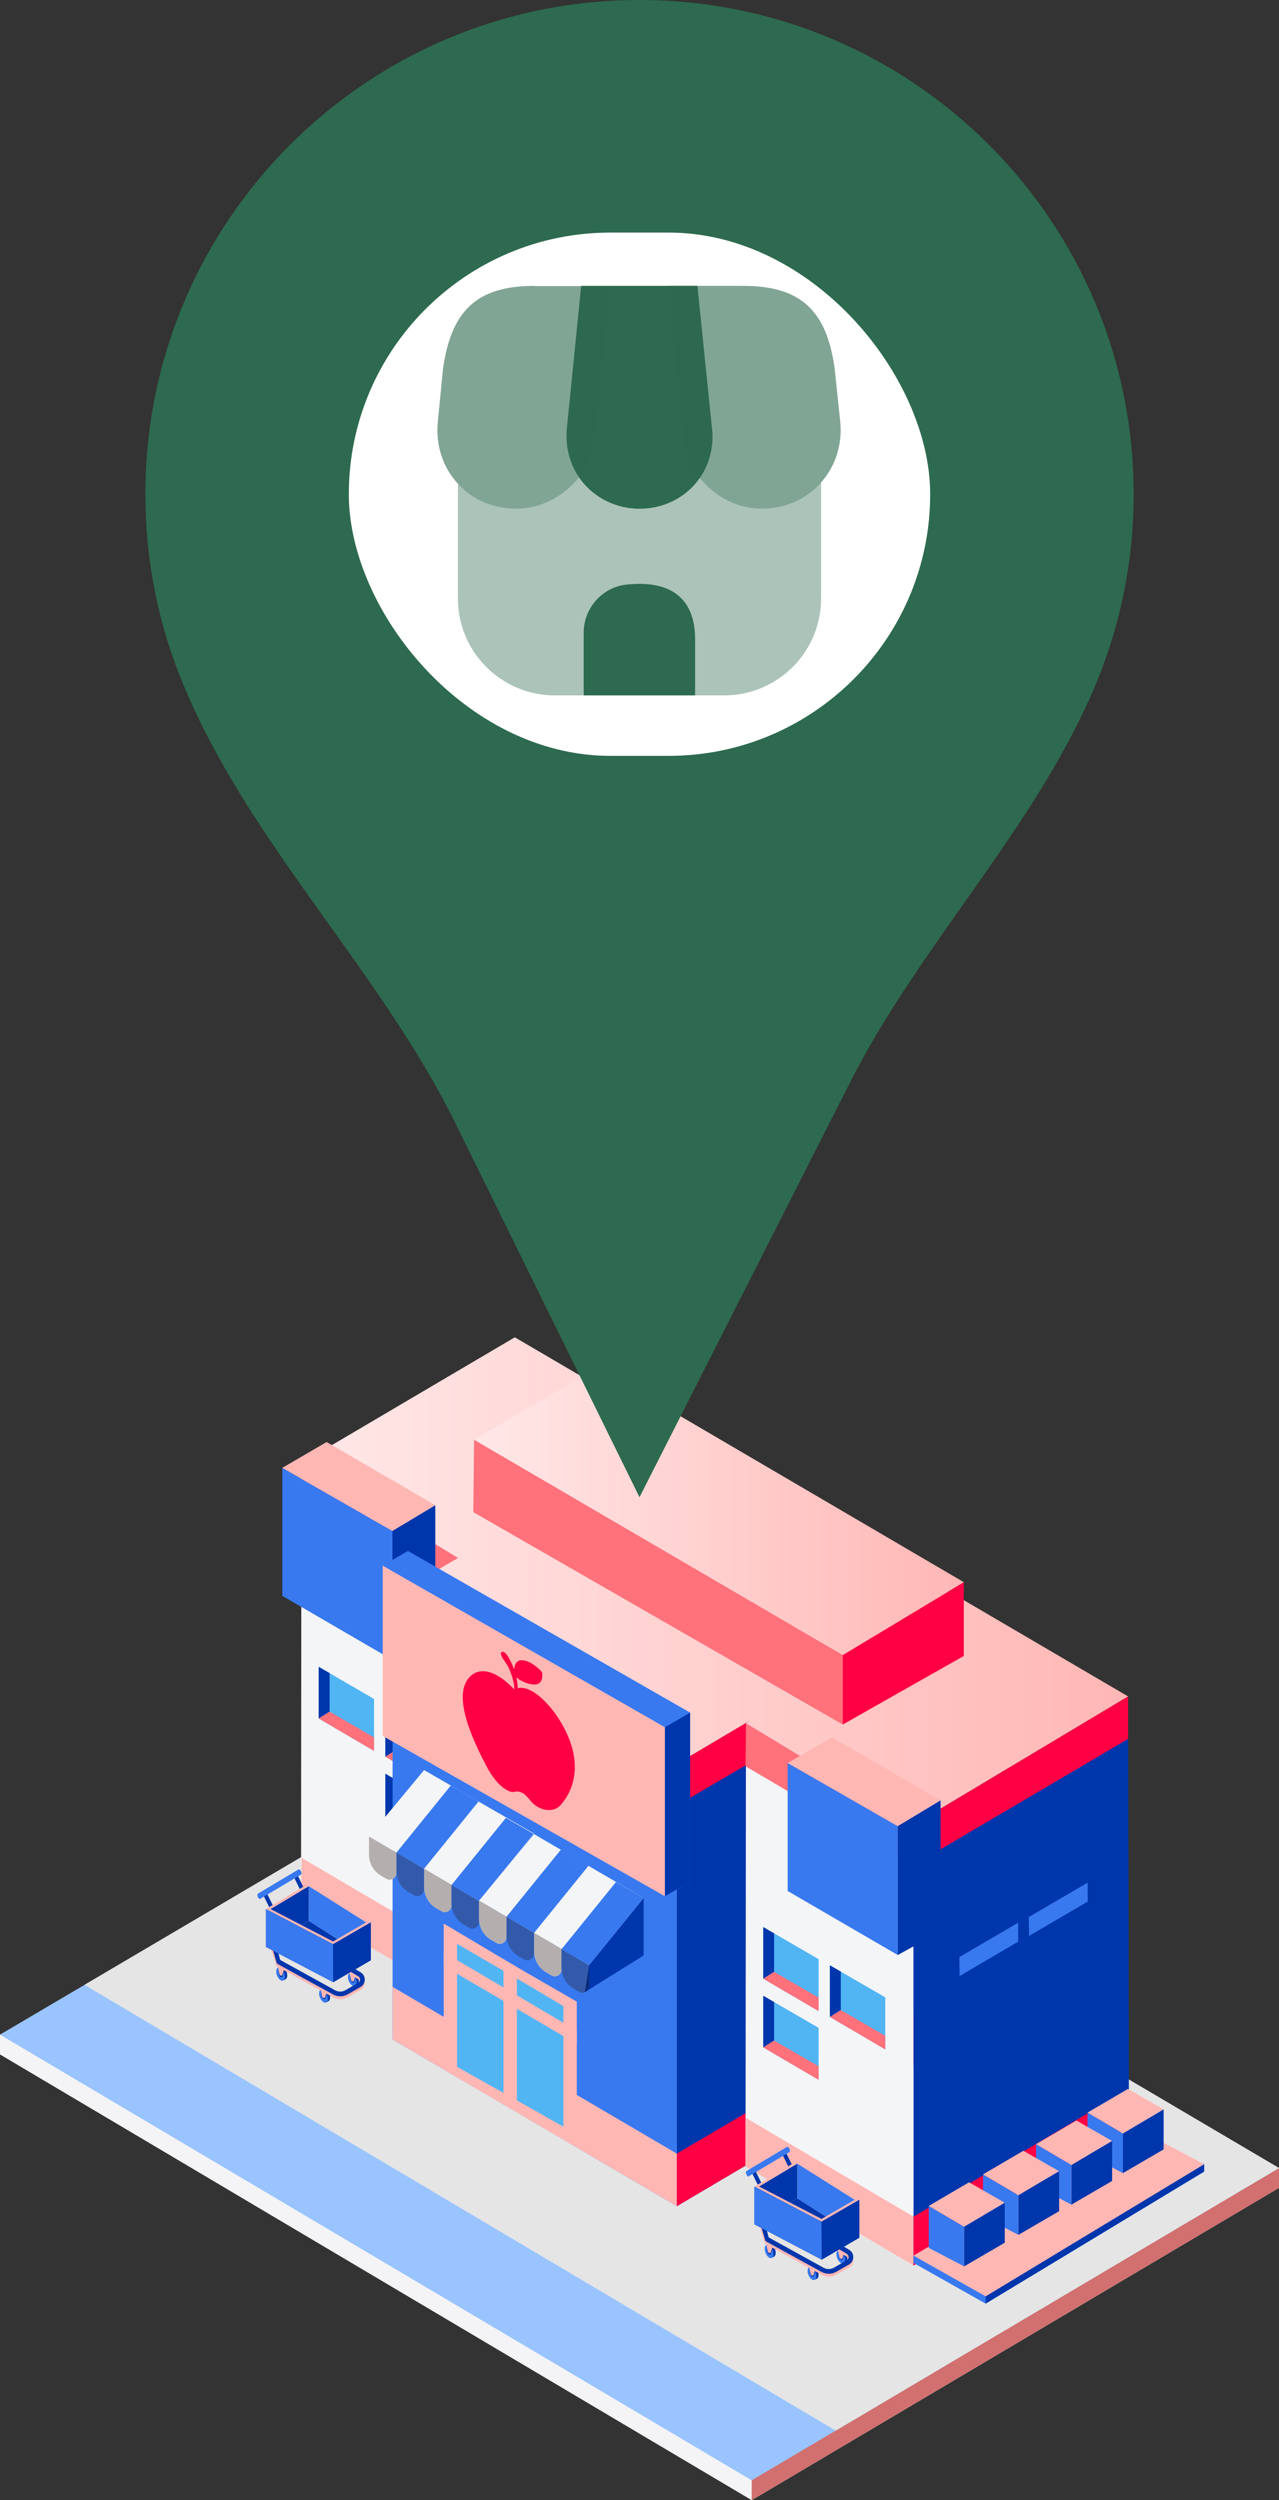 <svg width="44" height="86" viewBox="0 0 44 86" fill="none" xmlns="http://www.w3.org/2000/svg">
<rect x="0" y="0" width="44" height="86" fill="#333333" stroke="none"/>
<g clip-path="url(#clip0_676_5102)">
<path d="M44 75.256V74.575L18.111 59.997L0 69.987V70.668L25.86 86L44 75.256Z" fill="#F4F4F6"/>
<path d="M18.111 59.997L16.657 60.804L25.86 85.317V86L44 75.256V74.575L18.111 59.997Z" fill="#D1706F"/>
<path d="M44 74.575L18.111 59.314L0 69.987L25.86 85.317L44 74.575Z" fill="#9AC4FF"/>
<path d="M44 74.575L18.111 59.314L2.908 68.274L28.751 83.608L44 74.575Z" fill="#E5E5E5"/>
<path d="M16.136 68.975L10.356 65.572L10.37 50.325L16.136 53.805V68.975Z" fill="#F4F5F7"/>
<path d="M16.136 55.209L10.356 51.803L10.37 50.325L16.136 53.805V55.209Z" fill="#FF717B"/>
<path d="M16.136 68.975L10.356 65.572L10.374 63.902L16.136 67.295V68.975Z" fill="#FFB7B4"/>
<path d="M23.547 64.559L16.137 68.975V54.563L23.518 50.183L23.547 64.559Z" fill="#0036AC"/>
<path d="M23.547 64.559L16.137 68.975V67.295L23.518 62.915L23.547 64.559Z" fill="#FF0044"/>
<path d="M15.162 59.755L13.257 58.649V60.426L15.162 61.543V59.755Z" fill="#51B5F4"/>
<path d="M13.632 60.191L13.257 60.426V58.649L13.632 58.868V60.191Z" fill="#0036AC"/>
<path d="M13.632 60.191L15.162 61.079V61.543L13.257 60.426L13.632 60.191Z" fill="#FF717B"/>
<path d="M15.162 62.117L13.257 61.012V62.788L15.162 63.906V62.117Z" fill="#51B5F4"/>
<path d="M13.632 62.553L13.257 62.788V61.012L13.632 61.229V62.553Z" fill="#0036AC"/>
<path d="M13.632 62.553L15.162 63.442V63.906L13.257 62.788L13.632 62.553Z" fill="#FF717B"/>
<path d="M12.868 58.44L10.963 57.334V59.111L12.868 60.228V58.44Z" fill="#51B5F4"/>
<path d="M11.339 58.876L10.963 59.111V57.334L11.339 57.551V58.876Z" fill="#0036AC"/>
<path d="M11.339 58.876L12.868 59.764V60.228L10.963 59.111L11.339 58.876Z" fill="#FF717B"/>
<path d="M19.735 57.184V57.836L17.72 59.018L17.71 58.367L19.735 57.184Z" fill="#3879F0"/>
<path d="M22.125 55.805V56.458L20.109 57.64L20.101 56.989L22.125 55.805Z" fill="#3879F0"/>
<path d="M23.518 49.401V50.862L16.137 55.209V53.819L23.518 49.401Z" fill="#FF0044"/>
<path d="M23.284 75.887L13.506 70.153V55.739L23.284 61.476V75.887Z" fill="#3879F0"/>
<path d="M23.284 75.887L13.506 70.153V68.343L23.284 74.079V75.887Z" fill="#FFB7B4"/>
<path d="M33.004 70.149L23.284 75.887V61.476L32.973 55.773L33.004 70.149Z" fill="#0036AC"/>
<path d="M33.004 70.149L23.284 75.888V74.079L32.973 68.379L33.004 70.149Z" fill="#FF0044"/>
<path d="M17.784 67.664V72.662L15.265 71.182V66.166L17.784 67.664Z" fill="#FFB7B4"/>
<path d="M15.724 71.093V66.862L17.325 67.794V71.993L15.724 71.093Z" fill="#51B5F4"/>
<path d="M19.843 68.852V73.868L17.323 72.391V67.397L19.843 68.852Z" fill="#FFB7B4"/>
<path d="M17.782 72.249V68.057L19.383 69.006V73.151L17.782 72.249Z" fill="#51B5F4"/>
<path d="M15.265 67.153L19.843 69.849L19.84 70.307L15.265 67.623V67.153Z" fill="#FFB7B4"/>
<path d="M32.973 54.932V56.444L23.284 62.107V60.672L32.973 54.932Z" fill="#FF0044"/>
<path d="M32.973 54.934V54.932L23.265 49.245L23.257 49.249L17.71 46L10.37 50.325L15.759 53.59L13.506 54.895L23.284 60.672L25.811 59.176L25.662 59.277L31.428 62.769L38.809 58.353L32.973 54.934Z" fill="url(#paint0_linear_676_5102)"/>
<path d="M13.506 54.895V55.739L23.284 61.476V60.672L13.506 54.895Z" fill="#FF717B"/>
<path d="M9.712 50.491L13.5 52.662V57.096L9.712 54.893V50.491Z" fill="#3879F0"/>
<path d="M9.712 50.491L11.236 49.602L14.975 51.776L13.5 52.662L9.712 50.491Z" fill="#FFB7B4"/>
<path d="M14.975 51.776L13.5 52.662V57.096L14.975 56.284V51.776Z" fill="#0036AC"/>
<path d="M14.035 53.349L13.165 53.854L14.035 59.206L22.874 65.226L23.743 64.723V58.91L14.035 53.349Z" fill="#3879F0"/>
<path d="M20.539 59.841C20.119 60.868 19.854 61.949 19.666 63.043L22.872 65.228L23.741 64.723V58.91L22.872 59.415C22.872 59.415 20.835 59.117 20.537 59.841H20.539Z" fill="#0036AC"/>
<path d="M13.165 53.854V59.711L22.874 65.226V59.413L13.165 53.854Z" fill="#FFB7B4"/>
<path d="M19.228 59.129C18.883 58.586 18.195 57.849 17.691 58.11C16.986 57.366 16.451 57.378 16.16 57.678C15.562 58.292 16.203 59.75 16.738 60.755C17.097 61.464 17.545 61.679 17.679 61.639C17.769 61.614 17.841 61.608 17.985 61.679C18.103 61.74 18.306 62.009 18.304 62.005C18.593 62.295 19.045 62.358 19.28 62.096C19.755 61.572 20.125 60.542 19.226 59.127L19.228 59.129Z" fill="#FF0044"/>
<path d="M17.808 58.161C17.796 58.274 17.802 58.288 17.691 58.23C17.718 57.978 17.63 57.63 17.477 57.322C17.411 57.19 17.128 56.872 17.267 56.821C17.434 56.758 17.658 57.332 17.704 57.474C17.784 57.719 17.819 57.952 17.809 58.16L17.808 58.161Z" fill="#FF0044"/>
<path d="M17.693 57.63C17.693 57.63 17.607 57.092 17.957 57.107C18.31 57.123 18.648 57.518 18.648 57.518C18.648 57.518 18.739 57.984 18.337 57.942C17.934 57.901 17.693 57.63 17.693 57.63Z" fill="#FF0044"/>
<path d="M31.428 77.927L25.648 74.522L25.662 59.277L31.428 62.755V77.927Z" fill="#F4F5F7"/>
<path d="M31.428 64.158L25.648 60.755L25.662 59.277L31.428 62.755V64.158Z" fill="#FF717B"/>
<path d="M31.428 77.927L25.648 74.522L25.666 72.854L31.428 76.247V77.927Z" fill="#FFB7B4"/>
<path d="M38.839 73.511L31.428 77.927V63.515L38.809 59.135L38.839 73.511Z" fill="#0036AC"/>
<path d="M38.839 73.511L31.428 77.927V76.247L38.809 71.865L38.839 73.511Z" fill="#FF0044"/>
<path d="M30.455 68.704L28.549 67.601V69.378L30.455 70.495V68.704Z" fill="#51B5F4"/>
<path d="M28.926 69.141L28.549 69.378V67.601L28.926 67.818V69.141Z" fill="#0036AC"/>
<path d="M28.926 69.141L30.455 70.029V70.495L28.549 69.378L28.926 69.141Z" fill="#FF717B"/>
<path d="M28.162 67.39L26.257 66.286V68.063L28.162 69.178V67.39Z" fill="#51B5F4"/>
<path d="M26.632 67.826L26.257 68.063V66.286L26.632 66.504V67.826Z" fill="#0036AC"/>
<path d="M26.632 67.826L28.162 68.714V69.178L26.257 68.063L26.632 67.826Z" fill="#FF717B"/>
<path d="M28.162 69.753L26.257 68.649V70.426L28.162 71.541V69.753Z" fill="#51B5F4"/>
<path d="M26.632 70.189L26.257 70.426V68.649L26.632 68.866V70.189Z" fill="#0036AC"/>
<path d="M26.632 70.189L28.162 71.077V71.541L26.257 70.426L26.632 70.189Z" fill="#FF717B"/>
<path d="M35.027 66.136V66.788L33.012 67.97L33.004 67.319L35.027 66.136Z" fill="#3879F0"/>
<path d="M37.418 64.757V65.41L35.403 66.59L35.393 65.941L37.418 64.757Z" fill="#3879F0"/>
<path d="M38.809 58.353V59.814L31.428 64.158V62.769L38.809 58.353Z" fill="#FF0044"/>
<path d="M14.589 60.886L12.693 63.171L16.496 65.4L18.374 63.071L14.589 60.886Z" fill="#F4F5F7"/>
<path d="M12.693 63.171V63.793C12.693 64.091 12.85 64.368 13.105 64.517L13.292 64.626C13.445 64.717 13.638 64.604 13.638 64.425V63.726L12.695 63.171H12.693Z" fill="#F4F5F7"/>
<path d="M13.638 63.726V64.36C13.638 64.658 13.796 64.934 14.051 65.084L14.237 65.193C14.391 65.283 14.584 65.171 14.584 64.991V64.281L13.64 63.728L13.638 63.726Z" fill="#3879F0"/>
<path d="M14.59 64.279V64.912C14.59 65.21 14.747 65.487 15.002 65.637L15.189 65.745C15.342 65.836 15.535 65.724 15.535 65.544V64.833L14.591 64.281L14.59 64.279Z" fill="#F4F5F7"/>
<path d="M13.638 63.726L15.51 61.416L16.463 61.967L14.589 64.279L13.638 63.726Z" fill="#3879F0"/>
<path d="M15.533 64.839V65.473C15.533 65.771 15.691 66.047 15.946 66.197L16.132 66.306C16.286 66.397 16.479 66.284 16.479 66.105V65.394L15.535 64.841L15.533 64.839Z" fill="#3879F0"/>
<path d="M15.533 64.839L17.405 62.53L18.358 63.081L16.483 65.392L15.533 64.839Z" fill="#3879F0"/>
<path d="M18.373 63.09L16.479 65.378L20.265 67.599L22.144 65.287L18.373 63.09Z" fill="#F4F5F7"/>
<path d="M16.479 65.378V66C16.479 66.298 16.636 66.574 16.891 66.724L17.078 66.833C17.231 66.924 17.424 66.811 17.424 66.632V65.933L16.48 65.378H16.479Z" fill="#F4F5F7"/>
<path d="M17.424 65.931V66.564C17.424 66.863 17.582 67.139 17.837 67.289L18.023 67.397C18.177 67.488 18.37 67.376 18.37 67.196V66.486L17.426 65.933L17.424 65.931Z" fill="#3879F0"/>
<path d="M18.373 66.486V67.119C18.373 67.417 18.531 67.694 18.786 67.844L18.973 67.952C19.127 68.043 19.319 67.93 19.319 67.751V67.04L18.375 66.488L18.373 66.486Z" fill="#F4F5F7"/>
<path d="M17.424 65.931L19.296 63.623L20.249 64.174L18.373 66.486L17.424 65.931Z" fill="#3879F0"/>
<path d="M19.319 67.046V67.68C19.319 67.978 19.477 68.254 19.732 68.404L19.918 68.513C20.072 68.604 20.265 68.491 20.265 68.311V67.601L19.321 67.048L19.319 67.046Z" fill="#3879F0"/>
<path d="M19.319 67.046L21.191 64.737L22.144 65.287L20.268 67.599L19.319 67.046Z" fill="#3879F0"/>
<path d="M20.119 68.525L22.144 67.261V65.287L20.268 67.599L20.119 68.525Z" fill="#0036AC"/>
<g style="mix-blend-mode:multiply" opacity="0.31">
<path d="M12.693 63.793C12.693 64.091 12.85 64.368 13.105 64.517L13.292 64.626C13.445 64.717 13.638 64.604 13.638 64.425V63.726L12.695 63.171V63.793H12.693Z" fill="#26120D"/>
<path d="M13.638 64.358C13.638 64.656 13.796 64.932 14.051 65.082L14.237 65.191C14.391 65.281 14.584 65.169 14.584 64.989V64.279L13.64 63.726V64.36L13.638 64.358Z" fill="#26120D"/>
<path d="M15.535 64.833L14.59 64.281V64.914C14.59 65.212 14.747 65.489 15.002 65.639L15.189 65.747C15.342 65.838 15.535 65.726 15.535 65.546V65.475C15.535 65.773 15.693 66.049 15.948 66.199L16.134 66.308C16.288 66.399 16.481 66.286 16.481 66.106V65.396L15.539 64.843V64.835L15.535 64.833Z" fill="#26120D"/>
<path d="M16.479 65.392V65.998C16.479 66.296 16.636 66.572 16.891 66.722L17.078 66.831C17.231 66.922 17.424 66.809 17.424 66.63V65.931L16.48 65.376V65.392H16.479Z" fill="#26120D"/>
<path d="M17.424 66.564C17.424 66.863 17.582 67.139 17.837 67.289L18.023 67.397C18.177 67.488 18.37 67.376 18.37 67.196V66.486L17.426 65.933V66.567L17.424 66.564Z" fill="#26120D"/>
<path d="M19.319 67.046V67.038L18.373 66.486V67.119C18.373 67.417 18.531 67.694 18.786 67.844L18.973 67.952C19.127 68.043 19.319 67.93 19.319 67.751V67.68C19.319 67.978 19.477 68.254 19.732 68.404L19.918 68.513C20.072 68.603 20.265 68.491 20.265 68.311V67.601L19.323 67.048L19.319 67.046Z" fill="#26120D"/>
</g>
<path d="M27.097 60.643L30.885 62.816V67.248L27.097 65.045V60.643Z" fill="#3879F0"/>
<path d="M27.097 60.643L28.619 59.754L32.358 61.928L30.885 62.816L27.097 60.643Z" fill="#FFB7B4"/>
<path d="M32.358 61.928L30.885 62.816V67.248L32.358 66.436V61.928Z" fill="#0036AC"/>
<path d="M16.311 49.523L16.282 52.013L28.992 59.32V56.928L16.311 49.523Z" fill="#FF717B"/>
<path d="M28.992 56.928L33.156 54.423V56.961L28.992 59.32V56.928Z" fill="#FF0044"/>
<path d="M33.156 54.423L20.553 47.04L16.311 49.523L28.992 56.928L33.156 54.423Z" fill="url(#paint1_linear_676_5102)"/>
<path d="M9.728 67.648C9.695 67.629 9.663 67.625 9.64 67.635C9.634 67.636 9.63 67.64 9.624 67.644L9.558 67.684L9.584 67.739C9.584 67.739 9.584 67.755 9.584 67.765C9.584 67.881 9.65 68.015 9.733 68.067C9.739 68.071 9.745 68.075 9.751 68.077C9.759 68.096 9.765 68.114 9.765 68.114L9.825 68.079C9.825 68.079 9.827 68.079 9.829 68.077H9.833C9.862 68.055 9.881 68.011 9.881 67.95C9.881 67.834 9.815 67.7 9.732 67.648H9.728Z" fill="#0036AC"/>
<path d="M9.802 67.996C9.802 68.112 9.735 68.164 9.652 68.114C9.568 68.065 9.502 67.929 9.502 67.812C9.502 67.696 9.568 67.644 9.652 67.694C9.735 67.743 9.802 67.879 9.802 67.996Z" fill="#3879F0"/>
<path d="M9.724 67.946C9.724 68.002 9.693 68.027 9.654 68.002C9.615 67.978 9.584 67.913 9.584 67.858C9.584 67.802 9.615 67.777 9.654 67.802C9.693 67.828 9.724 67.891 9.724 67.946Z" fill="#0036AC"/>
<path d="M11.202 68.404C11.169 68.385 11.138 68.381 11.115 68.391C11.109 68.392 11.105 68.396 11.099 68.4L11.033 68.44L11.058 68.495C11.058 68.495 11.058 68.511 11.058 68.521C11.058 68.637 11.124 68.771 11.208 68.823C11.214 68.827 11.22 68.831 11.226 68.833C11.233 68.852 11.239 68.87 11.239 68.87L11.3 68.835C11.3 68.835 11.301 68.835 11.303 68.833H11.307C11.336 68.811 11.356 68.767 11.356 68.706C11.356 68.59 11.29 68.456 11.206 68.404H11.202Z" fill="#0036AC"/>
<path d="M11.276 68.75C11.276 68.866 11.21 68.918 11.126 68.868C11.045 68.817 10.977 68.683 10.977 68.566C10.977 68.45 11.043 68.398 11.126 68.448C11.208 68.499 11.276 68.633 11.276 68.75Z" fill="#3879F0"/>
<path d="M11.198 68.702C11.198 68.758 11.167 68.783 11.128 68.758C11.089 68.734 11.058 68.669 11.058 68.614C11.058 68.558 11.089 68.532 11.128 68.558C11.167 68.582 11.198 68.647 11.198 68.702Z" fill="#0036AC"/>
<path d="M11.273 68.497L11.204 68.701C11.183 68.76 11.109 68.718 11.099 68.657L11.047 68.373L11.271 68.497H11.273Z" fill="#0036AC"/>
<path d="M11.251 68.497L11.183 68.701C11.162 68.76 11.088 68.718 11.078 68.657L11.025 68.373L11.249 68.497H11.251Z" fill="#FFB7B4"/>
<path d="M9.8 67.727L9.732 67.931C9.71 67.99 9.636 67.948 9.627 67.887L9.574 67.603L9.798 67.727H9.8Z" fill="#0036AC"/>
<path d="M9.78 67.727L9.712 67.931C9.691 67.99 9.617 67.948 9.607 67.887L9.554 67.603L9.778 67.727H9.78Z" fill="#FFB7B4"/>
<path d="M10.72 67.078C10.687 67.058 10.656 67.054 10.632 67.064C10.626 67.066 10.623 67.07 10.617 67.074L10.55 67.113L10.576 67.169C10.576 67.169 10.576 67.184 10.576 67.194C10.576 67.311 10.642 67.445 10.726 67.496C10.732 67.5 10.737 67.504 10.743 67.506C10.751 67.526 10.757 67.544 10.757 67.544L10.817 67.508C10.817 67.508 10.819 67.508 10.821 67.506H10.825C10.854 67.484 10.873 67.441 10.873 67.38C10.873 67.263 10.807 67.129 10.724 67.078H10.72Z" fill="#2A2183"/>
<path d="M10.794 67.423C10.794 67.54 10.728 67.591 10.644 67.542C10.56 67.492 10.494 67.356 10.494 67.24C10.494 67.123 10.56 67.072 10.644 67.121C10.728 67.171 10.794 67.307 10.794 67.423Z" fill="#4B42AE"/>
<path d="M10.716 67.376C10.716 67.431 10.685 67.457 10.646 67.431C10.607 67.407 10.576 67.342 10.576 67.287C10.576 67.232 10.607 67.206 10.646 67.232C10.685 67.257 10.716 67.321 10.716 67.376Z" fill="#2A2183"/>
<path d="M12.194 67.832C12.161 67.812 12.13 67.808 12.107 67.818C12.101 67.82 12.097 67.824 12.091 67.828L12.025 67.867L12.05 67.923C12.05 67.923 12.05 67.939 12.05 67.948C12.05 68.065 12.117 68.199 12.2 68.25C12.206 68.254 12.212 68.258 12.218 68.26C12.226 68.28 12.231 68.298 12.231 68.298L12.292 68.262C12.292 68.262 12.294 68.262 12.296 68.26H12.3C12.329 68.239 12.348 68.195 12.348 68.134C12.348 68.017 12.282 67.883 12.198 67.832H12.194Z" fill="#0036AC"/>
<path d="M12.268 68.179C12.268 68.296 12.202 68.347 12.119 68.298C12.035 68.248 11.969 68.112 11.969 67.996C11.969 67.879 12.035 67.828 12.119 67.877C12.202 67.927 12.268 68.063 12.268 68.179Z" fill="#3879F0"/>
<path d="M12.191 68.132C12.191 68.187 12.159 68.213 12.121 68.187C12.082 68.162 12.05 68.098 12.05 68.043C12.05 67.988 12.082 67.962 12.121 67.988C12.159 68.012 12.191 68.077 12.191 68.132Z" fill="#0036AC"/>
<path d="M12.265 67.927L12.197 68.13C12.175 68.189 12.101 68.148 12.092 68.087L12.039 67.802L12.263 67.927H12.265Z" fill="#0036AC"/>
<path d="M12.243 67.927L12.175 68.13C12.154 68.189 12.08 68.148 12.07 68.087L12.018 67.802L12.241 67.927H12.243Z" fill="#FFB7B4"/>
<path d="M10.792 67.157L10.724 67.36C10.702 67.419 10.628 67.378 10.619 67.317L10.566 67.032L10.79 67.157H10.792Z" fill="#1D45AA"/>
<path d="M10.77 67.157L10.702 67.36C10.681 67.419 10.607 67.378 10.597 67.317L10.545 67.032L10.768 67.157H10.77Z" fill="#15327D"/>
<path d="M10.667 67.338C10.667 67.354 10.658 67.36 10.648 67.354C10.636 67.348 10.628 67.329 10.628 67.313C10.628 67.297 10.638 67.291 10.648 67.297C10.659 67.303 10.667 67.323 10.667 67.338Z" fill="#0F2559"/>
<path d="M11.706 68.766C11.619 68.766 11.533 68.744 11.453 68.701L9.539 67.644C9.521 67.635 9.51 67.621 9.502 67.603L9.276 66.879C9.263 66.841 9.233 66.809 9.266 66.788L9.794 66.474C9.831 66.452 9.879 66.464 9.903 66.504C9.924 66.541 9.912 66.59 9.873 66.614L9.405 66.892L9.64 67.518L11.529 68.56C11.642 68.624 11.778 68.621 11.889 68.556L12.327 68.306C12.366 68.282 12.391 68.241 12.391 68.195C12.391 68.148 12.368 68.106 12.329 68.083L10.585 67.04C10.549 67.019 10.535 66.969 10.558 66.93C10.58 66.892 10.628 66.879 10.667 66.902L12.41 67.945C12.5 67.998 12.552 68.093 12.55 68.197C12.549 68.302 12.496 68.394 12.406 68.448L11.969 68.698C11.887 68.746 11.798 68.77 11.708 68.77L11.706 68.766Z" fill="#FFB7B4"/>
<path d="M11.706 68.667C11.618 68.667 11.533 68.645 11.453 68.602L9.554 67.558C9.537 67.548 9.525 67.534 9.517 67.516L9.305 66.78C9.292 66.742 9.231 66.707 9.264 66.687L9.792 66.373C9.829 66.352 9.877 66.363 9.901 66.403C9.922 66.44 9.91 66.49 9.871 66.513L9.476 66.786L9.638 67.417L11.527 68.46C11.64 68.523 11.776 68.521 11.887 68.456L12.325 68.205C12.364 68.181 12.389 68.14 12.389 68.094C12.389 68.047 12.366 68.006 12.327 67.982L10.584 66.94C10.546 66.918 10.533 66.869 10.556 66.829C10.578 66.792 10.626 66.778 10.665 66.802L12.408 67.844C12.498 67.897 12.55 67.992 12.549 68.096C12.546 68.201 12.494 68.294 12.405 68.347L11.967 68.598C11.885 68.645 11.796 68.669 11.706 68.669V68.667Z" fill="#0036AC"/>
<path d="M9.35 65.696C9.325 65.696 9.3 65.682 9.288 65.657L9.043 65.157C9.025 65.122 9.039 65.08 9.074 65.062C9.109 65.045 9.15 65.058 9.167 65.094L9.412 65.593C9.43 65.629 9.416 65.67 9.381 65.688C9.372 65.694 9.36 65.696 9.35 65.696Z" fill="#0036AC"/>
<path d="M10.409 65.084C10.383 65.084 10.358 65.07 10.346 65.045L10.101 64.545C10.084 64.51 10.097 64.468 10.132 64.451C10.167 64.433 10.208 64.447 10.226 64.482L10.471 64.981C10.488 65.017 10.475 65.058 10.44 65.076C10.43 65.082 10.418 65.084 10.409 65.084Z" fill="#0036AC"/>
<path d="M10.372 64.437C10.372 64.389 10.344 64.332 10.309 64.31C10.296 64.302 10.284 64.3 10.272 64.305H10.268C10.268 64.305 10.267 64.305 10.265 64.306L8.881 65.132L8.971 65.303L10.342 64.488C10.36 64.484 10.372 64.464 10.372 64.433V64.437Z" fill="#3879F0"/>
<path d="M8.98 65.266C8.98 65.313 8.953 65.335 8.918 65.313C8.885 65.291 8.856 65.236 8.856 65.187C8.856 65.138 8.883 65.118 8.918 65.139C8.951 65.161 8.98 65.216 8.98 65.266Z" fill="#3879F0"/>
<path d="M10.624 64.879V66.073L9.307 66.855V65.668L10.624 64.879Z" fill="#0036AC"/>
<path d="M10.624 66.073L9.307 66.855L11.461 67.934L12.597 67.332L10.624 66.073Z" fill="#0036AC"/>
<path d="M10.624 66.073L12.597 67.332V66.124L10.624 64.879V66.073Z" fill="#3879F0"/>
<path d="M10.624 64.784L9.148 65.668L11.457 66.877L12.757 66.124L10.626 64.786L10.624 64.784ZM11.457 66.782L9.307 65.666L10.626 64.877L12.599 66.123L11.459 66.782H11.457Z" fill="#FFB7B4"/>
<path d="M9.148 65.668V66.969L11.463 68.183L11.457 66.876L9.148 65.668Z" fill="#1D42A7"/>
<path d="M9.148 65.668V66.969L11.463 68.183L11.457 66.876L9.148 65.668Z" fill="#3879F0"/>
<path d="M11.463 68.183L12.757 67.429V66.124L11.457 66.877L11.463 68.183Z" fill="#2453CB"/>
<path d="M11.463 68.183L12.757 67.429V66.124L11.457 66.877L11.463 68.183Z" fill="#0036AC"/>
<path d="M26.531 77.192C26.498 77.172 26.467 77.168 26.444 77.178C26.438 77.18 26.434 77.184 26.428 77.188L26.362 77.228L26.387 77.283C26.387 77.283 26.387 77.299 26.387 77.309C26.387 77.425 26.453 77.559 26.537 77.611C26.543 77.615 26.549 77.619 26.554 77.621C26.562 77.64 26.568 77.658 26.568 77.658L26.628 77.623C26.628 77.623 26.63 77.623 26.632 77.621H26.636C26.665 77.599 26.685 77.555 26.685 77.494C26.685 77.378 26.619 77.244 26.535 77.192H26.531Z" fill="#0036AC"/>
<path d="M26.607 77.538C26.607 77.654 26.541 77.705 26.457 77.656C26.375 77.605 26.307 77.471 26.307 77.354C26.307 77.238 26.373 77.186 26.457 77.236C26.539 77.287 26.607 77.421 26.607 77.538Z" fill="#3879F0"/>
<path d="M26.527 77.49C26.527 77.546 26.496 77.571 26.457 77.546C26.418 77.522 26.387 77.457 26.387 77.401C26.387 77.346 26.418 77.32 26.457 77.346C26.496 77.37 26.527 77.435 26.527 77.49Z" fill="#0036AC"/>
<path d="M28.008 77.948C27.975 77.928 27.943 77.924 27.92 77.934C27.914 77.936 27.91 77.94 27.904 77.944L27.838 77.984L27.864 78.039C27.864 78.039 27.864 78.055 27.864 78.065C27.864 78.181 27.93 78.315 28.014 78.367C28.019 78.371 28.025 78.375 28.031 78.377C28.039 78.396 28.045 78.414 28.045 78.414L28.105 78.379C28.105 78.379 28.107 78.379 28.109 78.377H28.113C28.142 78.355 28.161 78.311 28.161 78.25C28.161 78.134 28.095 77.999 28.012 77.948H28.008Z" fill="#0036AC"/>
<path d="M28.082 78.294C28.082 78.41 28.015 78.461 27.932 78.412C27.85 78.361 27.782 78.227 27.782 78.11C27.782 77.994 27.848 77.942 27.932 77.992C28.014 78.043 28.082 78.177 28.082 78.294Z" fill="#3879F0"/>
<path d="M28.004 78.246C28.004 78.302 27.973 78.327 27.934 78.302C27.895 78.278 27.864 78.213 27.864 78.157C27.864 78.102 27.895 78.076 27.934 78.102C27.973 78.128 28.004 78.191 28.004 78.246Z" fill="#0036AC"/>
<path d="M28.076 78.041L28.008 78.244C27.986 78.304 27.913 78.262 27.903 78.201L27.85 77.917L28.074 78.041H28.076Z" fill="#0036AC"/>
<path d="M28.056 78.041L27.988 78.244C27.967 78.304 27.893 78.262 27.883 78.201L27.831 77.917L28.055 78.041H28.056Z" fill="#FFB7B4"/>
<path d="M26.603 77.271L26.535 77.475C26.514 77.534 26.44 77.492 26.43 77.431L26.377 77.147L26.601 77.271H26.603Z" fill="#0036AC"/>
<path d="M26.584 77.271L26.515 77.475C26.494 77.534 26.42 77.492 26.41 77.431L26.358 77.147L26.582 77.271H26.584Z" fill="#FFB7B4"/>
<path d="M27.523 76.622C27.49 76.602 27.459 76.598 27.436 76.608C27.43 76.61 27.426 76.614 27.42 76.618L27.354 76.657L27.379 76.713C27.379 76.713 27.379 76.728 27.379 76.738C27.379 76.855 27.445 76.989 27.529 77.04C27.535 77.044 27.541 77.048 27.547 77.05C27.554 77.07 27.56 77.088 27.56 77.088L27.62 77.052C27.62 77.052 27.622 77.052 27.624 77.05H27.628C27.657 77.028 27.677 76.985 27.677 76.924C27.677 76.807 27.611 76.673 27.527 76.622H27.523Z" fill="#2A2183"/>
<path d="M27.599 76.967C27.599 77.084 27.533 77.135 27.449 77.086C27.368 77.034 27.3 76.9 27.3 76.784C27.3 76.667 27.366 76.616 27.449 76.665C27.531 76.716 27.599 76.851 27.599 76.967Z" fill="#4B42AE"/>
<path d="M27.52 76.92C27.52 76.975 27.488 77.001 27.449 76.975C27.41 76.951 27.379 76.886 27.379 76.831C27.379 76.776 27.41 76.75 27.449 76.776C27.488 76.799 27.52 76.865 27.52 76.92Z" fill="#2A2183"/>
<path d="M29 77.376C28.967 77.356 28.936 77.352 28.912 77.362C28.906 77.364 28.903 77.368 28.897 77.372L28.831 77.411L28.856 77.467C28.856 77.467 28.856 77.482 28.856 77.492C28.856 77.609 28.922 77.743 29.006 77.794C29.012 77.798 29.017 77.802 29.023 77.804C29.031 77.824 29.037 77.842 29.037 77.842L29.097 77.806C29.097 77.806 29.099 77.806 29.101 77.804H29.105C29.134 77.782 29.154 77.739 29.154 77.678C29.154 77.561 29.087 77.427 29.004 77.376H29Z" fill="#0036AC"/>
<path d="M29.074 77.723C29.074 77.84 29.008 77.891 28.924 77.842C28.842 77.79 28.774 77.656 28.774 77.54C28.774 77.423 28.84 77.372 28.924 77.421C29.006 77.472 29.074 77.607 29.074 77.723Z" fill="#3879F0"/>
<path d="M28.996 77.674C28.996 77.729 28.965 77.755 28.926 77.729C28.887 77.706 28.856 77.64 28.856 77.585C28.856 77.53 28.887 77.504 28.926 77.53C28.965 77.553 28.996 77.619 28.996 77.674Z" fill="#0036AC"/>
<path d="M29.068 77.471L29 77.674C28.979 77.733 28.905 77.692 28.895 77.631L28.843 77.346L29.066 77.471H29.068Z" fill="#0036AC"/>
<path d="M29.049 77.471L28.981 77.674C28.959 77.733 28.885 77.692 28.875 77.631L28.823 77.346L29.047 77.471H29.049Z" fill="#FFB7B4"/>
<path d="M27.595 76.701L27.527 76.904C27.506 76.963 27.432 76.922 27.422 76.861L27.37 76.576L27.593 76.701H27.595Z" fill="#1D45AA"/>
<path d="M27.576 76.701L27.508 76.904C27.486 76.963 27.412 76.922 27.403 76.861L27.35 76.576L27.574 76.701H27.576Z" fill="#15327D"/>
<path d="M27.473 76.882C27.473 76.898 27.463 76.904 27.453 76.898C27.444 76.892 27.434 76.873 27.434 76.857C27.434 76.841 27.444 76.835 27.453 76.841C27.465 76.847 27.473 76.867 27.473 76.882Z" fill="#0F2559"/>
<path d="M28.512 78.31C28.424 78.31 28.338 78.288 28.259 78.244L26.344 77.188C26.327 77.178 26.315 77.165 26.307 77.147L26.082 76.422C26.068 76.385 26.039 76.351 26.072 76.332L26.599 76.018C26.636 75.996 26.685 76.008 26.708 76.047C26.729 76.085 26.718 76.134 26.679 76.158L26.21 76.436L26.445 77.062L28.334 78.104C28.447 78.168 28.584 78.165 28.694 78.1L29.132 77.85C29.171 77.826 29.196 77.784 29.196 77.739C29.196 77.694 29.173 77.65 29.134 77.627L27.391 76.584C27.354 76.563 27.34 76.513 27.364 76.474C27.385 76.436 27.434 76.422 27.473 76.446L29.216 77.488C29.305 77.542 29.358 77.636 29.356 77.741C29.356 77.846 29.301 77.939 29.212 77.992L28.774 78.243C28.692 78.29 28.603 78.314 28.514 78.314L28.512 78.31Z" fill="#FFB7B4"/>
<path d="M28.512 78.211C28.424 78.211 28.338 78.189 28.259 78.146L26.36 77.102C26.342 77.092 26.331 77.078 26.323 77.06L26.111 76.324C26.097 76.286 26.037 76.251 26.07 76.231L26.597 75.917C26.634 75.895 26.683 75.907 26.706 75.947C26.727 75.984 26.716 76.034 26.677 76.057L26.282 76.33L26.443 76.961L28.332 78.004C28.445 78.067 28.581 78.065 28.692 78L29.13 77.749C29.169 77.725 29.194 77.684 29.194 77.638C29.194 77.593 29.171 77.55 29.132 77.526L27.389 76.484C27.352 76.462 27.338 76.413 27.362 76.373C27.383 76.336 27.432 76.322 27.471 76.346L29.214 77.388C29.303 77.441 29.356 77.536 29.354 77.64C29.354 77.745 29.299 77.838 29.21 77.891L28.772 78.142C28.691 78.189 28.601 78.213 28.512 78.213V78.211Z" fill="#0036AC"/>
<path d="M26.156 75.24C26.13 75.24 26.105 75.226 26.093 75.201L25.848 74.701C25.831 74.666 25.844 74.624 25.879 74.606C25.914 74.589 25.955 74.602 25.973 74.638L26.218 75.137C26.235 75.173 26.222 75.214 26.187 75.232C26.177 75.238 26.165 75.24 26.156 75.24Z" fill="#0036AC"/>
<path d="M27.214 74.628C27.189 74.628 27.163 74.614 27.152 74.589L26.907 74.089C26.889 74.054 26.903 74.012 26.938 73.994C26.973 73.977 27.014 73.99 27.031 74.026L27.276 74.525C27.294 74.561 27.28 74.602 27.245 74.62C27.235 74.626 27.226 74.628 27.214 74.628Z" fill="#0036AC"/>
<path d="M27.177 73.981C27.177 73.933 27.15 73.876 27.115 73.854C27.101 73.846 27.09 73.844 27.078 73.848H27.074C27.074 73.848 27.072 73.848 27.07 73.85L25.687 74.675L25.776 74.847L27.148 74.032C27.165 74.028 27.177 74.008 27.177 73.977V73.981Z" fill="#3879F0"/>
<path d="M25.786 74.81C25.786 74.857 25.759 74.879 25.724 74.857C25.691 74.835 25.661 74.78 25.661 74.731C25.661 74.681 25.689 74.662 25.724 74.683C25.757 74.705 25.786 74.76 25.786 74.81Z" fill="#3879F0"/>
<path d="M27.43 74.423V75.617L26.111 76.399V75.21L27.43 74.423Z" fill="#0036AC"/>
<path d="M27.43 75.617L26.111 76.399L28.266 77.478L29.402 76.876L27.43 75.617Z" fill="#0036AC"/>
<path d="M27.43 75.617L29.402 76.876V75.666L27.43 74.423V75.617Z" fill="#3879F0"/>
<path d="M27.43 74.328L25.953 75.213L28.262 76.421L29.562 75.668L27.432 74.33L27.43 74.328ZM28.262 76.326L26.113 75.21L27.432 74.421L29.404 75.666L28.264 76.326H28.262Z" fill="#FFB7B4"/>
<path d="M25.953 75.212V76.511L28.268 77.727L28.262 76.421L25.953 75.212Z" fill="#1D42A7"/>
<path d="M25.953 75.212V76.511L28.268 77.727L28.262 76.421L25.953 75.212Z" fill="#3879F0"/>
<path d="M28.268 77.727L29.56 76.973V75.668L28.262 76.421L28.268 77.727Z" fill="#2453CB"/>
<path d="M28.268 77.727L29.56 76.973V75.668L28.262 76.421L28.268 77.727Z" fill="#0036AC"/>
<path d="M31.428 77.84L33.908 79.239L41.424 74.697V74.445L38.93 73.377L31.428 77.589V77.84Z" fill="#3879F0"/>
<path d="M38.93 73.377L36.152 74.901L33.908 78.989V79.239L41.424 74.697V74.445L38.93 73.377Z" fill="#0036AC"/>
<path d="M31.428 77.589L33.908 78.989L41.424 74.445L38.93 73.124L31.428 77.589Z" fill="#FFB7B4"/>
<path d="M37.412 72.668V74.109L38.632 74.749V73.385L37.412 72.668Z" fill="#3879F0"/>
<path d="M38.632 73.385L40.031 72.558L38.801 71.855L37.412 72.668L38.632 73.385Z" fill="#FFB7B4"/>
<path d="M38.632 73.385V74.749L40.031 73.933V72.558L38.632 73.385Z" fill="#0036AC"/>
<path d="M35.642 73.754V75.195L36.86 75.834V74.47L35.642 73.754Z" fill="#3879F0"/>
<path d="M36.86 74.47L38.259 73.645L37.031 72.94L35.642 73.754L36.86 74.47Z" fill="#FFB7B4"/>
<path d="M36.86 74.47V75.834L38.259 75.019V73.645L36.86 74.47Z" fill="#0036AC"/>
<path d="M33.817 74.794V76.235L35.035 76.874V75.51L33.817 74.794Z" fill="#3879F0"/>
<path d="M35.035 75.51L36.436 74.685L35.206 73.981L33.817 74.794L35.035 75.51Z" fill="#FFB7B4"/>
<path d="M35.035 75.51V76.874L36.436 76.059V74.685L35.035 75.51Z" fill="#0036AC"/>
<path d="M31.95 75.878V77.32L33.167 77.958V76.594L31.95 75.878Z" fill="#3879F0"/>
<path d="M33.167 76.594L34.566 75.769L33.337 75.066L31.95 75.878L33.167 76.594Z" fill="#FFB7B4"/>
<path d="M33.167 76.594V77.958L34.566 77.143V75.769L33.167 76.594Z" fill="#0036AC"/>
</g>
<path d="M29.256 37.208C31.651 32.491 35.551 28.551 37.634 23.688C38.513 21.635 39 19.375 39 17C39 7.611 31.389 0 22 0C12.611 0 5 7.611 5 17C5 19.237 5.432 21.373 6.217 23.329C8.448 28.887 13.034 33.289 15.68 38.662L22 51.5L29.256 37.208Z" fill="#2D6A4F"/>
<rect x="12" y="8" width="20" height="18" rx="9" fill="white"/>
<path opacity="0.4" d="M28.247 16.593V20.587C28.247 22.427 26.753 23.92 24.913 23.92H19.087C17.247 23.92 15.753 22.427 15.753 20.587V16.64C16.26 17.187 16.98 17.5 17.76 17.5C18.6 17.5 19.407 17.08 19.913 16.407C20.367 17.08 21.14 17.5 22 17.5C22.853 17.5 23.613 17.1 24.073 16.433C24.587 17.093 25.38 17.5 26.207 17.5C27.013 17.5 27.747 17.173 28.247 16.593Z" fill="#2D6A4F"/>
<path d="M23.993 9.833H19.993L19.5 14.74C19.46 15.193 19.527 15.62 19.693 16.007C20.08 16.913 20.987 17.5 22 17.5C23.027 17.5 23.913 16.927 24.313 16.013C24.433 15.727 24.507 15.393 24.513 15.053V14.927L23.993 9.833Z" fill="#2D6A4F"/>
<path opacity="0.6" d="M28.907 14.513L28.713 12.667C28.433 10.653 27.52 9.833 25.567 9.833H23.007L23.5 14.833C23.507 14.9 23.513 14.973 23.513 15.1C23.553 15.447 23.66 15.767 23.82 16.053C24.3 16.933 25.233 17.5 26.207 17.5C27.093 17.5 27.893 17.107 28.393 16.413C28.793 15.88 28.973 15.207 28.907 14.513Z" fill="#2D6A4F"/>
<path opacity="0.6" d="M18.393 9.833C16.433 9.833 15.527 10.653 15.24 12.687L15.06 14.52C14.993 15.233 15.187 15.927 15.607 16.467C16.113 17.127 16.893 17.5 17.76 17.5C18.733 17.5 19.667 16.933 20.14 16.067C20.313 15.767 20.427 15.42 20.46 15.06L20.98 9.84H18.393V9.833Z" fill="#2D6A4F"/>
<path d="M21.567 20.107C20.72 20.193 20.08 20.913 20.08 21.767V23.92H23.913V22C23.92 20.607 23.1 19.947 21.567 20.107Z" fill="#2D6A4F"/>
<defs>
<linearGradient id="paint0_linear_676_5102" x1="10.37" y1="54.385" x2="38.809" y2="54.385" gradientUnits="userSpaceOnUse">
<stop stop-color="#FFE8E8"/>
<stop offset="1" stop-color="#FFB7B4"/>
</linearGradient>
<linearGradient id="paint1_linear_676_5102" x1="16.311" y1="51.983" x2="33.156" y2="51.983" gradientUnits="userSpaceOnUse">
<stop stop-color="#FFE8E8"/>
<stop offset="1" stop-color="#FFB7B4"/>
</linearGradient>
<clipPath id="clip0_676_5102">
<rect width="44" height="40" fill="white" transform="translate(0 46)"/>
</clipPath>
</defs>
</svg>
